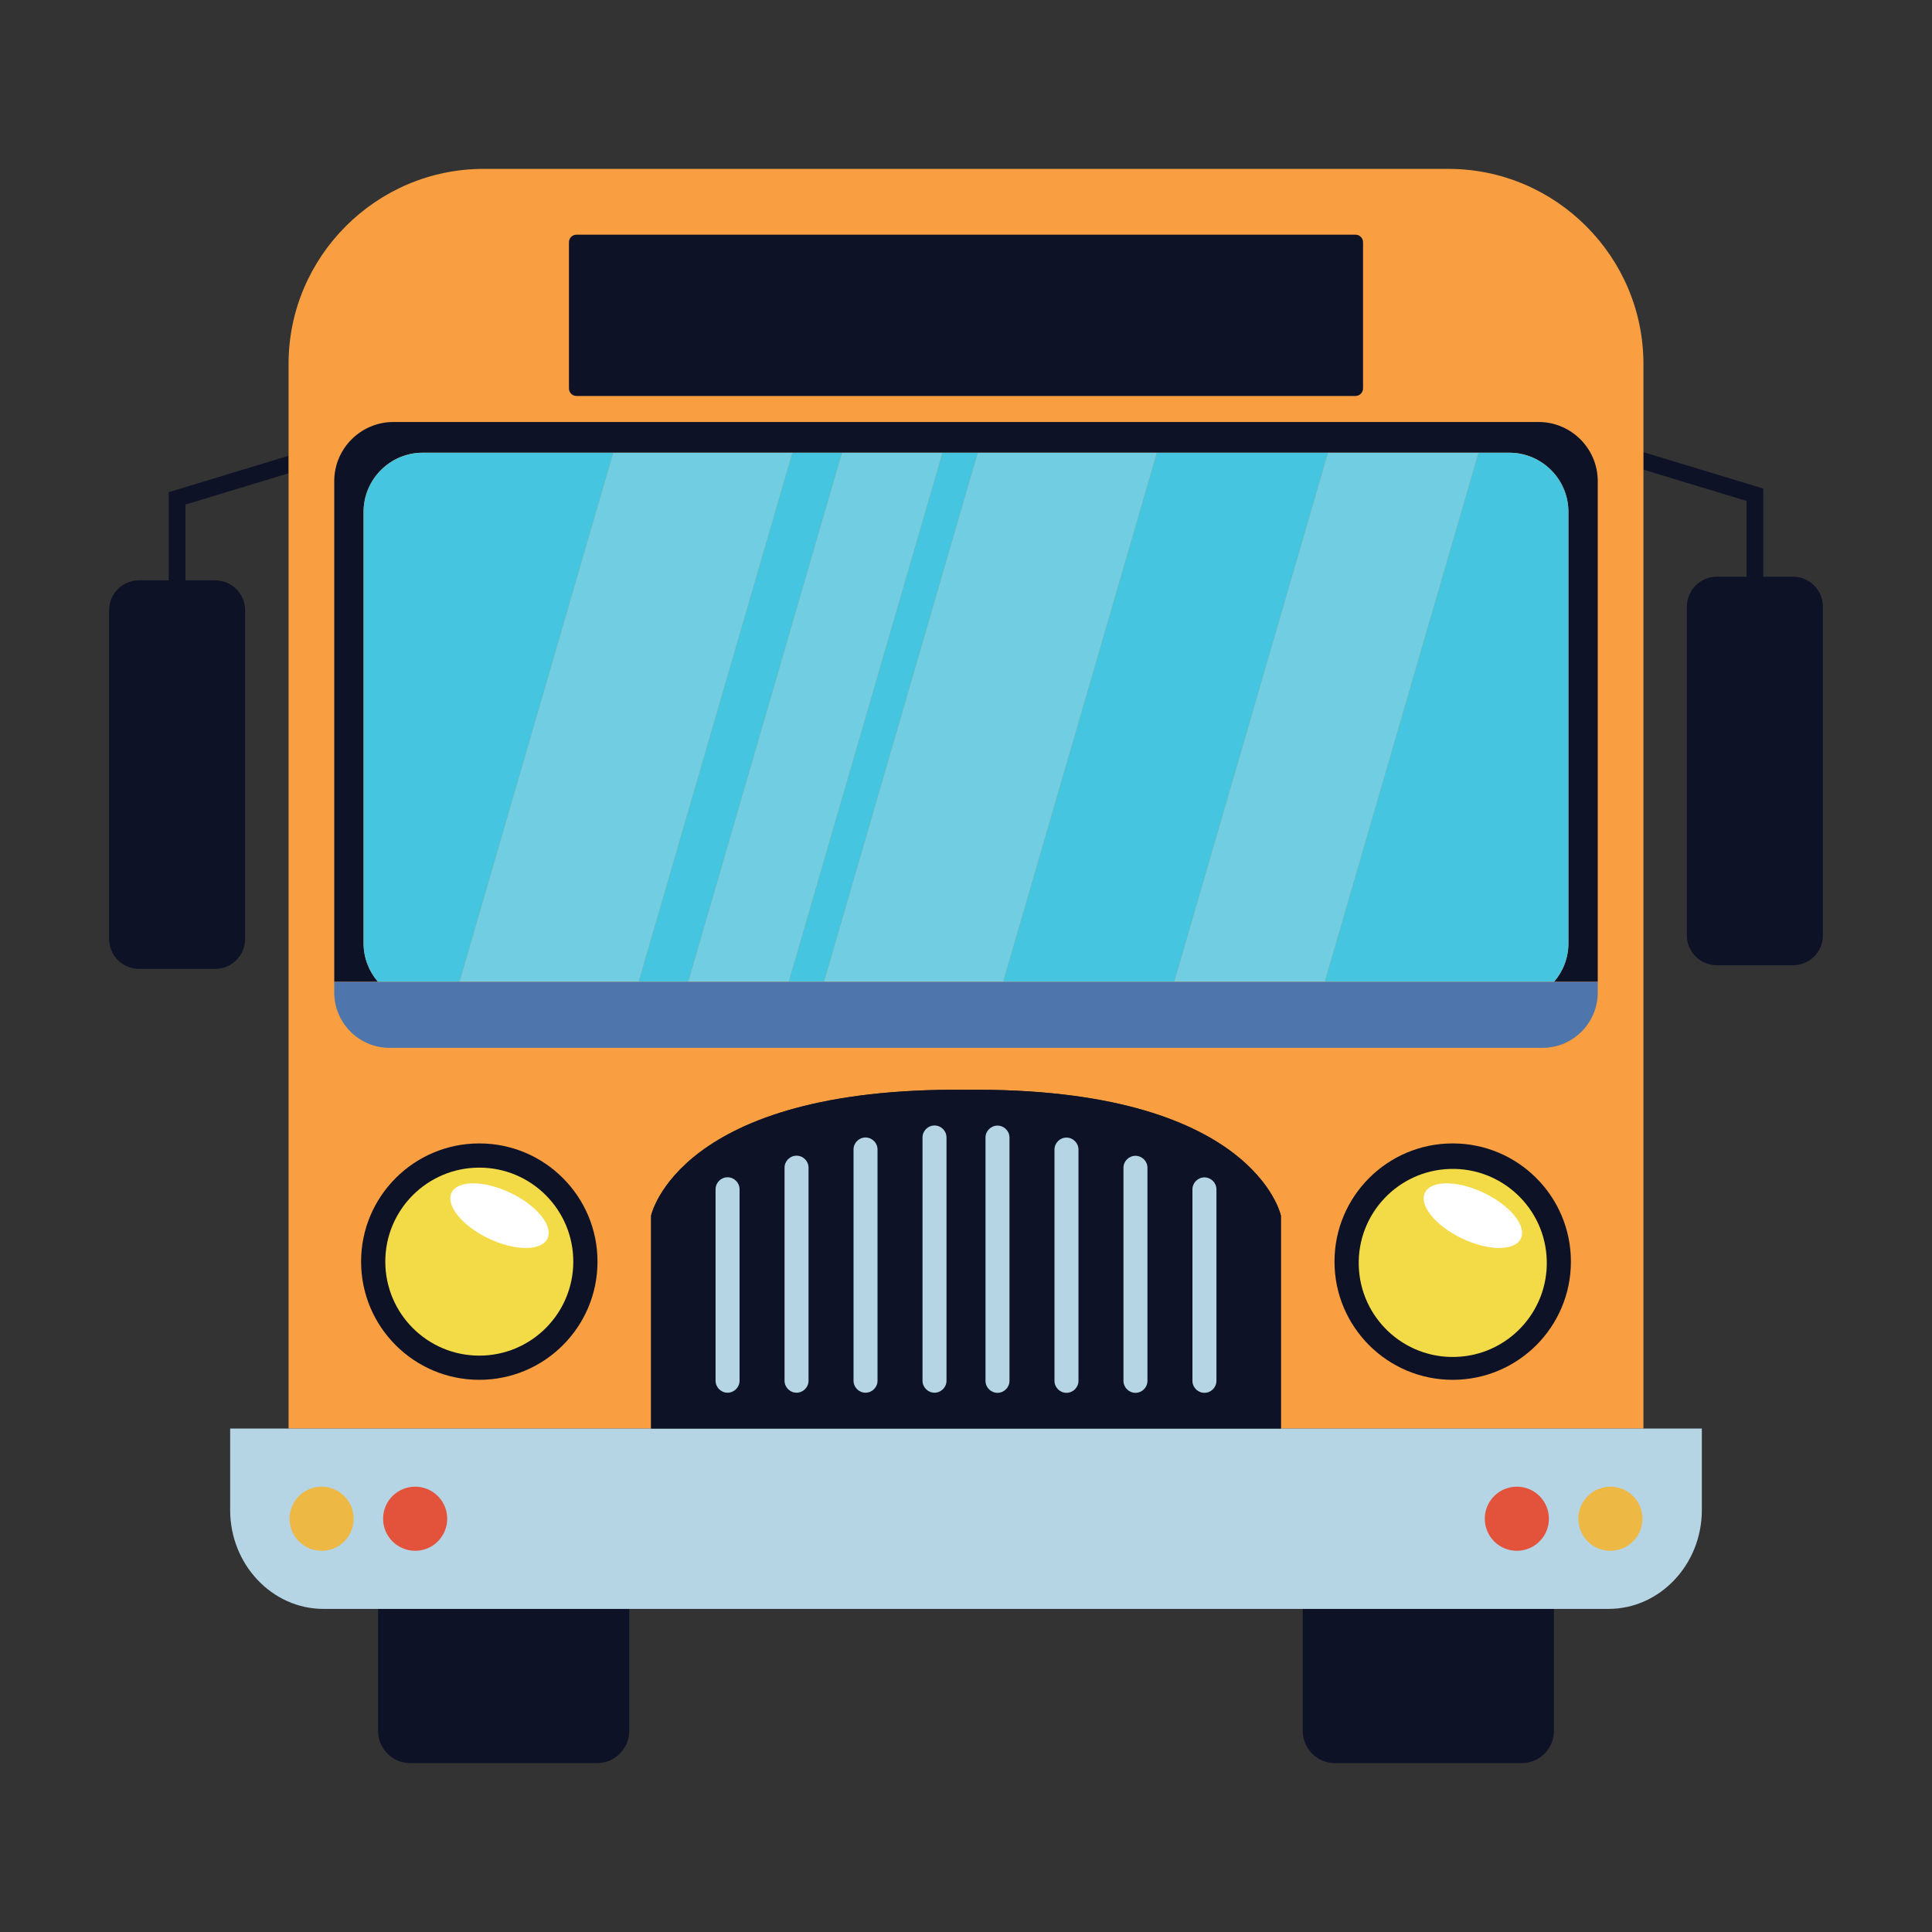 <?xml version="1.0" encoding="utf-8"?>
<!-- Generator: Adobe Illustrator 27.5.0, SVG Export Plug-In . SVG Version: 6.00 Build 0)  -->
<svg version="1.1" id="Capa_1" xmlns="http://www.w3.org/2000/svg" xmlns:xlink="http://www.w3.org/1999/xlink" x="0px" y="0px"
	 viewBox="0 0 425.197 425.197" style="enable-background:new 0 0 425.197 425.197;" xml:space="preserve">
<rect x="0" y="0" width="425.197" height="425.197" fill="#333333" stroke="none"/>
<g>
	<path style="fill:#0D1226;" d="M394.617,126.927h-6.558V107.52l-26.371-8.004v3.847l22.69,6.887v16.678h-6.558
		c-3.612,0-6.568,2.955-6.568,6.568v72.372c0,3.612,2.955,6.568,6.568,6.568h16.797c3.612,0,6.568-2.956,6.568-6.568v-72.372
		C401.185,129.882,398.229,126.927,394.617,126.927z"/>
	<path style="fill:#0D1226;" d="M37.138,108.315v19.407H30.58c-3.612,0-6.568,2.955-6.568,6.568v72.372
		c0,3.612,2.955,6.568,6.568,6.568h16.797c3.612,0,6.568-2.955,6.568-6.568V134.29c0-3.612-2.955-6.568-6.568-6.568h-6.558l0-16.678
		l22.69-6.887v-3.847L37.138,108.315z"/>
	<path style="fill:#0D1226;" d="M83.212,354.089v26.88c0,3.882,3.176,7.059,7.059,7.059h41.153c3.882,0,7.059-3.177,7.059-7.059
		v-26.88H83.336H83.212z"/>
	<path style="fill:#0D1226;" d="M286.714,354.089v26.88c0,3.882,3.177,7.059,7.059,7.059h41.153c3.882,0,7.059-3.177,7.059-7.059
		v-26.88h-0.124H286.714z"/>
	<path style="fill:#F99F41;" d="M318.779,37.169H106.418c-23.6,0-42.91,19.309-42.91,42.91v20.232v3.847v210.244h79.783v-46.859
		c0,0,5.941-28.36,69.307-27.7c63.367-0.66,69.307,27.7,69.307,27.7v46.859h79.783V103.362v-3.847V80.079
		C361.688,56.479,342.379,37.169,318.779,37.169z"/>
	<path style="fill:#B5D5E5;" d="M361.688,314.402h-79.783H143.291H63.509H50.655v17.96c0,11.95,9.235,21.727,20.521,21.727h12.036
		h0.124h55.147h148.23h55.147h0.124h12.036c11.287,0,20.521-9.777,20.521-21.727v-17.96H361.688z"/>
	<path style="fill:#0D1226;" d="M338.634,92.875H86.563c-7.15,0-13,5.85-13,13V216.08h9.618c-1.964-2.279-3.162-5.233-3.162-8.459
		v-94.988c0-7.15,5.85-13,13-13h41.993v0h39.324v0h11.011v0h22.022v0h7.865v0h39.324v0h37.751v0h33.033v0h6.836
		c7.15,0,13,5.85,13,13v94.988c0,3.226-1.198,6.18-3.162,8.459h9.618V105.875C351.634,98.725,345.784,92.875,338.634,92.875z"/>
	<path style="fill:#45C5E0;" d="M135.012,99.633H93.019c-7.15,0-13,5.85-13,13v94.988c0,3.226,1.198,6.18,3.162,8.459h17.993
		L135.012,99.633z"/>
	<polygon style="fill:#45C5E0;" points="151.509,216.08 185.347,99.633 174.336,99.633 140.499,216.08 	"/>
	<polygon style="fill:#45C5E0;" points="258.472,216.08 292.31,99.633 254.558,99.633 220.72,216.08 	"/>
	<polygon style="fill:#45C5E0;" points="181.396,216.08 215.234,99.633 207.369,99.633 173.531,216.08 	"/>
	<path style="fill:#45C5E0;" d="M342.016,216.08c1.964-2.279,3.162-5.233,3.162-8.459v-94.988c0-7.15-5.85-13-13-13h-6.836
		L291.504,216.08H342.016z"/>
	<polygon style="fill:#70CDE2;" points="140.499,216.08 174.336,99.633 174.336,99.633 135.012,99.633 135.012,99.633 
		101.174,216.08 	"/>
	<polygon style="fill:#70CDE2;" points="173.531,216.08 207.369,99.633 207.369,99.633 185.347,99.633 185.347,99.633 
		151.509,216.08 	"/>
	<polygon style="fill:#70CDE2;" points="220.72,216.08 254.558,99.633 254.558,99.633 215.234,99.633 215.234,99.633 
		181.396,216.08 	"/>
	<polygon style="fill:#70CDE2;" points="291.504,216.08 325.342,99.633 325.342,99.633 292.31,99.633 292.31,99.633 258.472,216.08 
			"/>
	<path style="fill:#4F76AC;" d="M291.504,216.08h-33.033H220.72h-39.324h-7.865h-22.022h-11.011h-39.324H83.181h-9.618h0v2.378
		c0,6.686,5.47,12.156,12.156,12.156h0.844h252.071h0.844c6.686,0,12.156-5.47,12.156-12.156v-0.844v-1.535h-9.618H291.504z"/>
	<path style="fill:#0D1226;" d="M126.878,87.147h171.44c0.914,0,1.662-0.748,1.662-1.662V53.311c0-0.914-0.748-1.662-1.662-1.662
		h-171.44c-0.914,0-1.662,0.748-1.662,1.662v32.174C125.216,86.399,125.964,87.147,126.878,87.147z"/>
	<circle style="fill:#0D1226;" cx="319.713" cy="277.66" r="26.014"/>
	
		<ellipse transform="matrix(1 -0.03 0.03 1 -8.319 9.88)" style="fill:#F3DA47;" cx="319.713" cy="277.66" rx="20.688" ry="20.688"/>
	<path style="fill:#FFFFFF;" d="M326.557,262.52c-5.831-2.784-11.631-2.792-12.955-0.018c-1.324,2.774,2.329,7.279,8.16,10.063
		c5.831,2.784,11.631,2.792,12.955,0.018C336.041,269.809,332.388,265.304,326.557,262.52z"/>
	<circle style="fill:#0D1226;" cx="105.484" cy="277.66" r="26.014"/>
	<circle style="fill:#F3DA47;" cx="105.484" cy="277.66" r="20.688"/>
	<path style="fill:#FFFFFF;" d="M112.328,262.52c-5.831-2.784-11.631-2.792-12.955-0.018c-1.324,2.774,2.329,7.279,8.16,10.063
		c5.831,2.784,11.631,2.792,12.955,0.018C121.812,269.809,118.159,265.304,112.328,262.52z"/>
	<path style="fill:#0D1226;" d="M212.598,239.843c-63.366-0.66-69.307,27.7-69.307,27.7v46.859h138.614v-46.859
		C281.905,267.543,275.965,239.183,212.598,239.843z"/>
	<path style="fill:#B5D5E5;" d="M160.123,259.097c-1.452,0-2.64,1.188-2.64,2.64v42.131c0,1.452,1.188,2.64,2.64,2.64
		c1.452,0,2.64-1.188,2.64-2.64v-42.131C162.763,260.285,161.575,259.097,160.123,259.097z"/>
	<path style="fill:#B5D5E5;" d="M175.305,254.344c-1.452,0-2.64,1.188-2.64,2.64v46.884c0,1.452,1.188,2.64,2.64,2.64
		c1.452,0,2.64-1.188,2.64-2.64v-46.884C177.945,255.533,176.757,254.344,175.305,254.344z"/>
	<path style="fill:#B5D5E5;" d="M190.486,250.339c-1.452,0-2.64,1.188-2.64,2.64v50.89c0,1.452,1.188,2.64,2.64,2.64
		c1.452,0,2.64-1.188,2.64-2.64v-50.89C193.126,251.527,191.938,250.339,190.486,250.339z"/>
	<path style="fill:#B5D5E5;" d="M205.668,247.698c-1.452,0-2.64,1.188-2.64,2.64v53.53c0,1.452,1.188,2.64,2.64,2.64
		c1.452,0,2.64-1.188,2.64-2.64v-53.53C208.308,248.887,207.12,247.698,205.668,247.698z"/>
	<path style="fill:#B5D5E5;" d="M265.074,259.122c-1.452,0-2.64,1.188-2.64,2.64v42.131c0,1.452,1.188,2.64,2.64,2.64
		c1.452,0,2.64-1.188,2.64-2.64v-42.131C267.714,260.311,266.526,259.122,265.074,259.122z"/>
	<path style="fill:#B5D5E5;" d="M249.892,254.37c-1.452,0-2.64,1.188-2.64,2.64v46.884c0,1.452,1.188,2.64,2.64,2.64
		c1.452,0,2.64-1.188,2.64-2.64V257.01C252.533,255.558,251.344,254.37,249.892,254.37z"/>
	<path style="fill:#B5D5E5;" d="M234.711,250.364c-1.452,0-2.64,1.188-2.64,2.64v50.89c0,1.452,1.188,2.64,2.64,2.64
		c1.452,0,2.64-1.188,2.64-2.64v-50.89C237.351,251.552,236.163,250.364,234.711,250.364z"/>
	<path style="fill:#B5D5E5;" d="M219.529,247.724c-1.452,0-2.64,1.188-2.64,2.64v53.53c0,1.452,1.188,2.64,2.64,2.64
		c1.452,0,2.64-1.188,2.64-2.64v-53.53C222.169,248.912,220.981,247.724,219.529,247.724z"/>
	<path style="fill:#E3533B;" d="M333.829,327.189c-3.897,0-7.056,3.159-7.056,7.056c0,3.897,3.159,7.056,7.056,7.056
		c3.897,0,7.056-3.159,7.056-7.056C340.885,330.348,337.726,327.189,333.829,327.189z"/>
	<path style="fill:#EEB845;" d="M354.417,341.301c3.897,0,7.056-3.159,7.056-7.056c0-3.897-3.159-7.056-7.056-7.056
		c-3.897,0-7.056,3.159-7.056,7.056C347.361,338.142,350.52,341.301,354.417,341.301z"/>
	<path style="fill:#EEB845;" d="M70.78,341.301c3.897,0,7.056-3.159,7.056-7.056c0-3.897-3.159-7.056-7.056-7.056
		c-3.897,0-7.056,3.159-7.056,7.056C63.724,338.142,66.883,341.301,70.78,341.301z"/>
	<path style="fill:#E3533B;" d="M91.368,327.189c-3.897,0-7.056,3.159-7.056,7.056c0,3.897,3.159,7.056,7.056,7.056
		c3.897,0,7.056-3.159,7.056-7.056C98.424,330.348,95.265,327.189,91.368,327.189z"/>
</g>
</svg>
